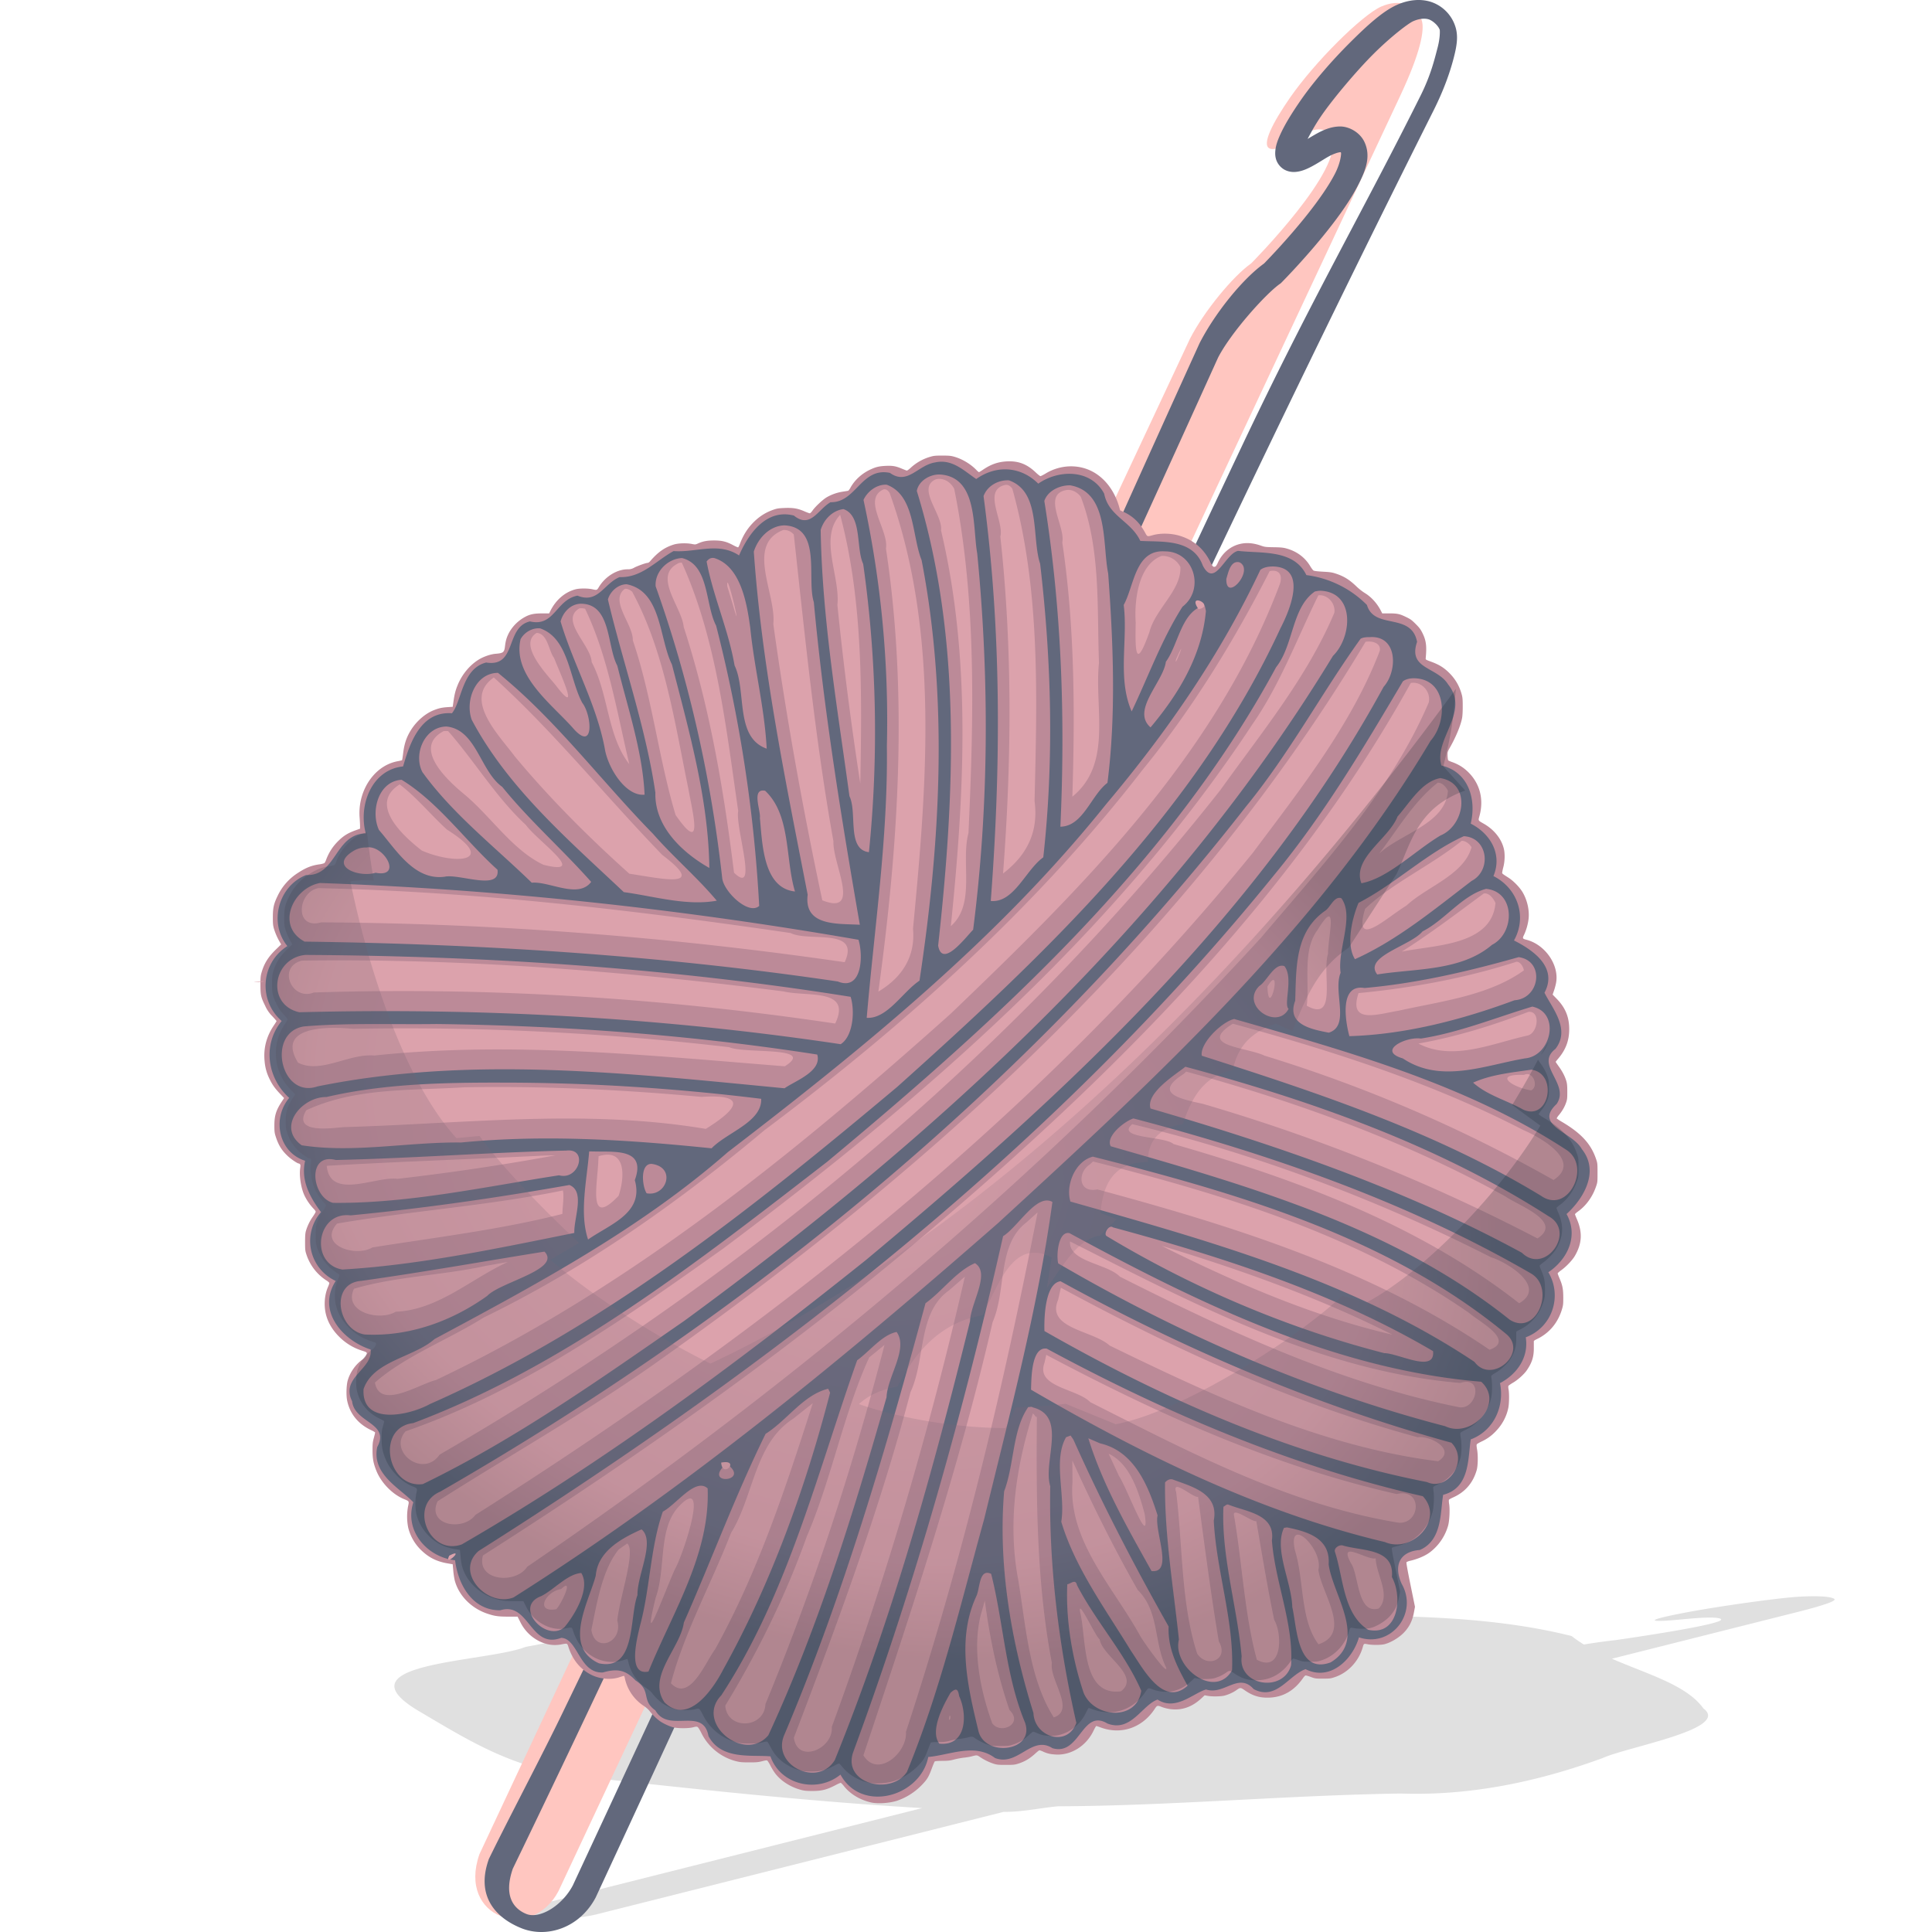 <svg xmlns="http://www.w3.org/2000/svg" xmlns:xlink="http://www.w3.org/1999/xlink" width="400" height="400" viewBox="0 0 105.833 105.833"><defs><radialGradient xlink:href="#a" id="b" gradientUnits="userSpaceOnUse" gradientTransform="matrix(-.06 .183 -.25 -.082 716.366 75.37)" cx="4391.521" cy="5243.132" fx="4391.521" fy="5243.132" r="215.842"/><linearGradient id="a"><stop offset="0" stop-color="#a48092"/><stop offset=".816" stop-color="#6b5a68"/><stop offset="1" stop-color="#19252d"/></linearGradient></defs><path d="M99.18 87.442c-.232.004-.483.014-.745.032-1.155.078-4.277.515-6.019.844-1.204.228-2.056.428-1.681.466.335.034 1.234-.065 1.846-.117.783-.068 1.501-.092 1.678.016.464.281-5.782 1.164-5.782 1.164-.466.048-1.085.136-1.717.236a7.135 7.135 0 01-.67-.463c-4.904-1.226-10.044-1.068-15.073-1.188-4.222-.726-8.515-.637-12.788-.71-9.82.715-19.738.593-29.437 2.494-2.179.852-10.287.835-5.912 3.478 2.83 1.67 5.094 3.106 8.634 3.591 6.319.694 12.65 1.392 19.004 1.76l-21.825 5.495c-1.933.592 1.867.817 3.919.342l22.366-5.63c.998.012 1.967-.207 2.96-.304 6.27-.027 12.52-.606 18.793-.7 3.813.13 7.498-.64 11.062-1.944 1.388-.626 7.026-1.594 5.52-2.715-.924-1.292-3.057-1.872-5.014-2.726l10.2-2.568c1.548-.39 2.07-.606 1.992-.695-.098-.114-.616-.168-1.31-.158z" opacity=".123"/><path d="M77.877 1.102c.184.531-.08 1.813-1.164 4.124l-46.122 98.371c-1.486 2.818-5.555 1.478-4.327-2.028l38.927-83.024c.777-1.508 2.362-3.426 3.348-4.117 0 0 5.195-5.236 4.396-6.905-.305-.637-.994-.493-1.697-.094-.55.311-1.331.897-1.706.697-.42-.223.193-1.414 1.126-2.764 1.35-1.95 3.95-4.543 5.012-5.006.965-.421 1.895-.154 2.207.746z" fill="#ffc6c0"/><path d="M78.4.107c-.591-.19-1.24-.118-1.848.147-.78.34-1.637 1.116-2.615 2.093-.978.976-1.983 2.13-2.695 3.16-.481.695-.885 1.348-1.136 1.92-.127.287-.222.547-.246.852-.012.153-.007.326.066.518a1 1 0 00.437.499c.31.165.614.137.842.084.228-.054.419-.142.602-.236.367-.19.708-.422.943-.554.297-.169.568-.248.664-.25.095 0-.007-.08.047.034.01.019 0 .5-.34 1.155-.338.654-.891 1.443-1.475 2.181-1.167 1.478-2.444 2.767-2.444 2.767l.096-.081c-1.198.84-2.726 2.733-3.57 4.372l-.007.011C59.823 31.753 55.1 42.47 49.99 53.517c-6.605 14.277-13.382 28.328-19.203 40.372-1.159 2.4-2.887 5.647-4.014 7.958l-.01.036c-.703 2.01.417 3.188 1.8 3.743 1.381.554 3.18 0 4.068-1.684l.007-.015C47.904 71.08 62.273 38.46 78.518 6.073c.585-1.166.907-2.11 1.102-2.85.195-.738.274-1.276.09-1.806A2.09 2.09 0 0078.4.108zm-.134.954c.194.063.51.313.603.578 0 0 .04.37-.122.984-.162.613-.363 1.478-.92 2.596-3.16 6.347-5.997 11.19-9.864 19.36-10.84 22.902-24.93 53.697-36.587 78.707-.598 1.128-1.823 1.846-2.54 1.56-.713-.288-1.259-.998-.744-2.483 4.644-9.592 8.38-17.704 12.89-27.213a3462.725 3462.725 0 0025.743-55.562c.71-1.377 2.61-3.492 3.384-4.035l.052-.037.044-.044s1.32-1.33 2.55-2.887c.616-.779 1.211-1.612 1.622-2.408.412-.796.75-1.597.36-2.412-.251-.524-.85-.848-1.351-.837-.501.01-.926.203-1.332.433-.15.086-.28.162-.425.251.203-.385.426-.797.775-1.302.637-.921 1.907-2.429 2.832-3.352.925-.924 1.9-1.675 2.182-1.798.356-.155.655-.16.849-.098z" style="line-height:normal;font-variant-ligatures:normal;font-variant-position:normal;font-variant-caps:normal;font-variant-numeric:normal;font-variant-alternates:normal;font-feature-settings:normal;text-indent:0;text-align:start;text-decoration-line:none;text-decoration-style:solid;text-decoration-color:#000;text-transform:none;text-orientation:mixed;white-space:normal;shape-padding:0;isolation:auto;mix-blend-mode:normal;solid-color:#000;solid-opacity:1" color="#000" font-weight="400" font-family="sans-serif" overflow="visible" fill="#62687c"/><path d="M47.725 98.738c-.592-.13-1.134-.45-1.479-.876a1.273 1.273 0 00-.184-.2c-.017-.007-.142.047-.277.118-.494.26-.772.33-1.304.328-.291 0-.429-.014-.588-.056-.592-.155-1.117-.492-1.443-.925a3.47 3.47 0 01-.244-.402 1.66 1.66 0 00-.167-.277c-.034-.028-.088-.023-.293.03-.217.055-.314.064-.713.063-.383 0-.502-.011-.702-.062a2.93 2.93 0 01-1.91-1.544c-.087-.175-.176-.316-.21-.334-.047-.025-.096-.021-.234.016-.243.068-.863.069-1.11 0-.223-.06-.52-.199-.726-.34a2.887 2.887 0 01-.57-.566 1.475 1.475 0 00-.327-.278 2.408 2.408 0 01-1.024-1.542c-.01-.049-.03-.089-.043-.089-.013 0-.12.033-.235.072-.455.154-1.057.109-1.52-.114-.612-.295-1.046-.814-1.283-1.539-.069-.211-.053-.206-.406-.14-.55.105-1.114-.052-1.608-.445a2.318 2.318 0 01-.634-.804l-.139-.274h-.514c-.551 0-.757-.032-1.152-.166-.882-.3-1.564-1.001-1.778-1.827a4.293 4.293 0 01-.078-.527l-.032-.35-.272-.046c-.59-.1-1.015-.308-1.432-.704a2.572 2.572 0 01-.73-1.242 3.07 3.07 0 01-.01-1.184c.062-.284.067-.274-.231-.397-.616-.253-1.224-.87-1.493-1.516-.17-.412-.223-.679-.223-1.146 0-.37.008-.453.072-.686.04-.146.071-.278.071-.294 0-.015-.088-.07-.196-.12-.728-.337-1.19-.902-1.339-1.64-.056-.276-.041-.818.028-1.075.119-.439.422-.88.788-1.146a.644.644 0 00.223-.246c.073-.155.065-.166-.196-.25a3.07 3.07 0 01-1.291-.784c-.557-.561-.816-1.206-.777-1.93.016-.301.078-.563.192-.821.038-.086.063-.172.055-.192a.718.718 0 00-.176-.14 2.678 2.678 0 01-1.073-1.4c-.07-.213-.075-.265-.076-.678 0-.342.01-.489.045-.62a2.75 2.75 0 01.386-.793c.082-.118.15-.237.15-.264 0-.028-.056-.104-.123-.17a2.864 2.864 0 01-.489-.71c-.193-.408-.299-1.083-.236-1.51.02-.138.017-.18-.013-.211-.022-.022-.052-.039-.07-.039-.072 0-.422-.239-.607-.414-.328-.312-.498-.588-.649-1.052-.066-.205-.075-.272-.076-.61 0-.532.088-.829.394-1.297l.138-.21-.212-.224c-.296-.314-.434-.508-.584-.821a2.616 2.616 0 01-.27-.961c-.073-.711.093-1.36.503-1.97.082-.122.15-.23.15-.241 0-.01-.105-.13-.233-.267a1.876 1.876 0 01-.393-.576c-.23-.465-.256-.585-.256-1.143 0-.398.008-.491.06-.673.144-.497.359-.844.773-1.25l.3-.292-.073-.128a3.526 3.526 0 01-.32-.728c-.052-.182-.061-.278-.06-.635 0-.513.05-.735.268-1.181a3.011 3.011 0 011.056-1.212c.454-.303.766-.433 1.203-.498a1.19 1.19 0 00.296-.07.607.607 0 00.092-.177c.148-.396.359-.726.65-1.018.305-.304.54-.45.977-.607l.234-.084v-.149c0-.082-.012-.295-.024-.474a3.194 3.194 0 01.422-1.84c.398-.67.986-1.106 1.663-1.233.122-.022.23-.049.24-.058.009-.01.036-.18.06-.377.065-.542.196-.917.46-1.323.308-.471.775-.866 1.236-1.044.278-.107.437-.141.761-.162l.259-.017.044-.312c.055-.384.11-.599.231-.89.236-.572.653-1.076 1.142-1.38.262-.164.656-.3.928-.322.428-.034.48-.077.52-.427.034-.292.09-.48.223-.735a2.2 2.2 0 01.985-.914c.235-.103.44-.136.834-.137h.373l.072-.143c.304-.602.797-1.025 1.37-1.175.226-.06.678-.06.945 0 .224.05.237.045.333-.116.35-.583.99-.981 1.577-.981a.653.653 0 00.375-.096c.21-.106.64-.257.729-.257.031 0 .09-.04.131-.088.433-.505.8-.763 1.311-.919.241-.073.69-.086.984-.027.18.035.19.034.341-.034.26-.117.499-.16.873-.159.426 0 .672.062 1.027.251.14.076.27.132.287.125.016-.006.06-.09.095-.185.171-.453.392-.813.692-1.13.342-.36.718-.602 1.17-.754.182-.061.28-.075.6-.087.464-.016.711.026 1.076.185.136.059.268.107.293.107.025 0 .09-.066.146-.147.144-.21.57-.609.777-.729a2.53 2.53 0 01.877-.309c.152-.023.29-.046.307-.051a.7.7 0 00.126-.18c.225-.4.597-.745 1.038-.96.325-.157.509-.204.882-.222.374-.017.549.011.865.143.129.054.256.104.282.112.03.01.104-.038.217-.141a2.662 2.662 0 011.096-.616c.184-.054.276-.062.649-.061.369 0 .467.01.65.062.439.125.89.395 1.208.721a.658.658 0 00.144.125c.013 0 .116-.063.23-.14.426-.288.803-.42 1.275-.45.648-.038 1.12.14 1.613.61.114.108.227.197.252.197.025 0 .154-.066.288-.147.801-.483 1.786-.52 2.574-.096.688.37 1.214 1.076 1.459 1.96l.043.156.2.092c.505.234.865.58 1.16 1.116.135.246.115.24.442.15.437-.12 1.024-.102 1.492.046.735.231 1.283.7 1.632 1.396.15.3.176.324.297.277.025-.01.082-.097.125-.195.216-.48.6-.84 1.067-.996.397-.133.822-.118 1.291.046.217.076.26.082.706.09.374.005.52.019.681.063.579.155 1.035.492 1.323.978.064.107.143.213.176.234.041.027.203.047.524.065.406.023.495.037.72.112.438.146.734.333 1.123.708.12.116.314.268.431.339.373.225.697.584.91 1.01l.058.115h.365c.46 0 .585.027.936.196.25.12.314.167.532.385.208.208.268.288.375.505.2.406.238.709.173 1.384-.006.06.016.074.265.165.47.17.728.33 1.034.635.322.322.54.695.668 1.145.052.183.061.28.062.676 0 .289-.013.532-.037.651-.08.407-.33 1.013-.654 1.588-.144.257-.145.259-.139.475.006.127.02.23.039.247.017.017.111.058.209.093.28.099.522.235.731.411.746.628 1.029 1.54.777 2.507-.082.315-.11.262.262.48.547.321.94.82 1.066 1.36.064.27.053.672-.027.986a2.931 2.931 0 00-.067.314c0 .052.02.069.339.271.277.176.615.523.78.799.26.44.386 1.01.325 1.488a2.975 2.975 0 01-.24.837c-.101.201-.092.225.112.276 1.02.256 1.795 1.352 1.644 2.325-.017.112-.068.31-.113.443l-.083.24.216.222c.483.495.693 1.002.693 1.673 0 .626-.192 1.135-.615 1.627-.07.082-.126.155-.126.163 0 .009.079.125.176.26.199.277.335.543.41.8.04.14.05.265.05.584 0 .37-.007.425-.072.607-.083.231-.2.432-.381.656a.952.952 0 00-.129.185c0 .014.137.106.306.205 1.032.612 1.563 1.188 1.843 1.999.088.255.088.262.089.773 0 .496 0 .525-.077.747-.19.566-.541 1.057-.987 1.376-.093.067-.17.136-.17.153 0 .018.048.142.106.276.312.726.278 1.332-.113 2.007-.134.231-.466.582-.737.778-.112.08-.204.162-.205.181 0 .019.05.15.11.292.157.368.197.58.197 1.045 0 .352-.008.42-.074.638-.225.745-.704 1.309-1.382 1.63-.085.04-.156.087-.158.104v.356c.007.487-.095.818-.38 1.237-.15.222-.499.536-.767.69-.13.076-.241.156-.25.18a.652.652 0 00.014.186c.04.21.034.751-.01.985-.092.478-.329.93-.677 1.29a2.437 2.437 0 01-.794.577c-.12.058-.235.124-.253.146-.027.032-.025.097.013.318.053.319.041.867-.024 1.097-.201.708-.64 1.215-1.305 1.507-.112.05-.211.107-.22.128a.935.935 0 00.016.233c.046.294.016.907-.056 1.172a2.795 2.795 0 01-.977 1.45c-.252.197-.65.373-1.08.477a.702.702 0 00-.223.08c-.02.025.043.385.217 1.24l.246 1.206-.053.287c-.084.456-.236.776-.513 1.083-.274.304-.748.592-1.12.682-.196.046-.671.047-.906 0-.215-.043-.209-.048-.277.187-.218.746-.795 1.363-1.497 1.604-.254.087-.283.09-.673.092-.392 0-.417 0-.655-.087a1.963 1.963 0 00-.292-.089c-.025 0-.084.058-.133.127-.482.697-1.086 1.054-1.84 1.088-.532.024-.92-.09-1.365-.4-.229-.16-.249-.16-.456-.01-.165.12-.428.241-.648.299-.207.053-.69.061-.933.014l-.16-.03-.178.166c-.503.47-1.06.668-1.677.595a2.25 2.25 0 01-.438-.1c-.32-.122-.3-.127-.476.134-.679.998-1.82 1.376-2.924.969a2.41 2.41 0 00-.245-.082c-.013 0-.085.125-.159.278-.4.826-1.237 1.342-2.08 1.284-.298-.02-.437-.053-.663-.154a1.154 1.154 0 00-.208-.078c-.02 0-.119.078-.222.172-.315.289-.585.448-.958.566-.18.056-.256.063-.664.063-.409 0-.485-.007-.664-.063a3.054 3.054 0 01-.744-.364c-.171-.116-.172-.116-.466-.04-.09.025-.282.057-.427.072-.146.016-.384.061-.53.1-.223.06-.324.072-.65.075-.24 0-.396.014-.415.033-.017.016-.088.19-.16.384-.171.469-.265.62-.573.931a3.422 3.422 0 01-1.33.836c-.408.132-1.045.176-1.412.096z" fill="#bc8a98"/><path d="M51.208 25.334c-.94.16-1.499 1.26-2.459.57-1.571-.327-1.852 1.64-3.25 1.606-.687.386-1.102 1.472-2.008.733-1.503-.394-2.493.99-3.006 2.184-1.135-.757-2.36-.145-3.586-.24-.97.529-1.749 1.473-2.96 1.426-.871.364-1.177 1.474-2.307 1.016-1.181.231-1.265 1.73-2.6 1.411-1.37.316-.702 2.528-2.4 2.252-1.333.34-1.337 2.14-1.876 2.78-1.729-.126-2.314 1.675-2.675 2.912-1.734.18-2.459 2.143-2.044 3.666-1.722.05-1.585 2.347-3.268 2.284-1.526.599-2.06 2.63-1.027 3.892-1.46.925-1.6 2.977-.313 4.104-1.065 1.3-.789 3.128.413 4.212-.948 1.13-.593 2.978.872 3.444-.249 1.076.268 2.002.87 2.813a2.407 2.407 0 00.807 3.77c-1.06 1.641.392 3.267 1.911 3.756.137 1.075-1.667 1.53-1.014 2.832.13 1.201 2.1 1.18 1.375 2.514-.309 1.496 1.252 2.248 1.98 3.023-.513 1.577.769 3.012 2.286 3.175.154 1.291.928 2.759 2.476 2.74 1.585-.493 1.636 2.155 3.338 1.51.933.042.98 1.967 2.29 1.896.847-.248 1.288-.086 1.786.442.886.558.284 1.072 1.082 1.636.717 1.28 2.615-.232 2.91 1.41.7 1.312 2.33 1.016 3.393 1.108.544 1.57 2.572 2.034 3.836 1 1.16 2.125 4.375 1.212 4.81-.965 1.185-.107 2.552-.777 3.658.057 1.257.479 2-1.27 3.144-.54 1.512.45 1.613-2.197 3.012-1.35 1.297.496 1.897-1.016 2.747-1.312.984.64 1.947-.344 2.653-.554.992.33 1.774-.96 2.611-.02 1.237.657 1.913-.759 2.842-1.092 1.34.678 2.571-.516 2.926-1.742 1.767.588 3.266-1.323 2.337-2.937-.442-.982-.13-1.761.998-1.85 1.237-.534 1.113-2.073 1.277-3.022 1.463-.372 1.353-1.966 1.51-3.035 1.257-.468 1.866-1.8 1.603-3.083.94-.493 1.586-1.42 1.412-2.51 1.444-.538 2.02-2.246 1.237-3.563 1.063-.714 1.664-1.997.997-3.19.944-.855 1.816-2.335.837-3.557-.516-.947-2.653-1.288-1.38-2.469.749-1.103-1.216-2.128-.067-3.017.849-1.083-.195-2.252-.598-3.08.743-1.396-.634-2.34-1.671-2.862.736-1.315.192-2.864-1.126-3.527.505-1.204-.177-2.335-1.245-2.873.321-1.302-.1-2.835-1.603-3.183-.443-1.447 1.58-2.927.372-4.434-.61-.993-2.225-.827-1.706-2.34-.318-1.638-2.344-.644-2.746-2.02a5.696 5.696 0 00-3.319-1.638c-.69-1.422-2.448-1.175-3.74-1.326-.721.144-1.272 2.072-1.934.806-.545-1.506-2.313-1.279-3.424-1.354-.51-1.09-1.739-1.348-1.977-2.584-.719-1.353-2.483-1.338-3.613-.55-.95-.955-2.304-1.036-3.396-.254-.687-.463-1.33-1.124-2.27-.906zm.304.66c2.063.149 1.76 2.886 2.02 4.327.666 6.84.647 13.81-.224 20.608-.431.44-1.694 2.13-1.917.87.912-8.29 1.309-16.89-1.169-24.905.104-.57.744-.93 1.29-.9zm3.756.318c1.768.625 1.235 3.136 1.709 4.57.625 5.318.765 10.788.173 16.082-.961.682-1.604 2.514-2.877 2.39.562-7.385.588-14.862-.395-22.177.201-.562.81-.895 1.39-.865zm-6.697.24c1.556.576 1.378 2.802 1.913 4.13 1.47 7.584 1.035 15.455-.115 23.038-.936.628-1.77 2.104-2.891 2.036.417-4.911 1.171-9.903 1.104-14.896a56.88 56.88 0 00-1.28-13.474c.213-.472.736-.866 1.27-.834zm10.054.034c2.134.371 1.755 3.238 2.08 4.824.277 3.802.441 7.71-.04 11.474-.895.674-1.329 2.38-2.578 2.402.273-5.975.069-11.954-.88-17.846.19-.563.854-.866 1.418-.854zm-12.421 1.302c1.035.36.674 2.125 1.08 3.003a65.437 65.437 0 01.315 15.791c-1.228-.15-.627-2.164-1.067-3.07-.66-4.835-1.497-9.707-1.576-14.581.167-.567.646-1.07 1.248-1.143zm-3.257.89c2.109.084 1.222 2.907 1.634 4.209.549 5.918 1.503 11.802 2.52 17.67-1.216-.07-3.075.096-2.857-1.645-1.209-6.219-2.509-12.479-2.951-18.795.229-.727.855-1.404 1.654-1.438zm20.863 1.426c1.597-.008 2.21 2.073.965 3.032-1.141 1.796-1.864 3.81-2.783 5.734-.793-1.806-.198-3.92-.436-5.832.575-1.032.622-3.046 2.254-2.934zm-24.681.366c1.462.453 1.79 2.515 1.97 3.824.22 2.215.786 4.395.9 6.617-1.762-.62-1.087-3.164-1.76-4.557-.33-1.937-1.178-3.798-1.531-5.696.11-.144.234-.221.42-.188zm-1.769 0c1.504.373 1.262 2.55 1.868 3.701a78.8 78.8 0 012.36 15.354c-.57.526-1.932-.763-2.025-1.513-.608-5.456-1.806-10.827-3.647-15.994-.06-.8.665-1.518 1.444-1.548zm30.543.234c.835.427-.757 2.24-.726.908.108-.346.228-1.033.726-.908zm1.834.227c1.918.049.905 2.426.406 3.384C65.502 44.462 57.27 52.267 49.147 59.54c-7.892 6.62-16.105 13.189-25.593 17.371-1.108.617-3.756 1.21-3.639-.815.528-1.559 2.752-1.735 3.89-2.745 5.605-3.008 11.247-6.02 16.063-10.237 7.46-5.727 14.832-11.7 20.738-19.077 3.318-3.941 6.253-8.182 8.435-12.82.196-.152.456-.184.696-.186zm-35.41.974c1.928.38 1.773 2.978 2.482 4.397.936 3.638 2.002 7.386 2.048 11.144-1.482-.84-3.009-2.267-2.956-4.128-.532-3.606-1.775-7.09-2.6-10.58.126-.441.554-.83 1.026-.833zm38.054.357c1.871.119 1.676 2.555.637 3.567-8.897 14.63-21.817 26.375-35.525 36.42-4.621 3.198-9.275 6.501-14.329 8.948-1.95.258-2.603-3.103-.525-3.342 8.368-3.141 15.616-8.857 22.666-14.308 9.373-7.798 18.747-16.281 24.6-27.1.969-1.214.842-3.264 2.124-4.146.117-.024.232-.047.352-.039zm-40.537.71c1.65.027 1.394 2.322 1.973 3.397.574 2.322 1.386 4.711 1.493 7.063-1.045.102-2.02-1.485-2.182-2.535-.456-2.428-1.735-4.642-2.419-6.953.134-.516.57-.978 1.135-.972zm34.215.395c-.217 2.436-1.476 4.524-3.033 6.378-1.072-.932.692-2.477.84-3.594.696-.953.851-2.802 2.126-3.085zm-36.477.953c1.586.541 1.609 2.785 2.316 4.082.526.675.679 2.772-.531 1.359-1.17-1.313-3.304-2.874-2.85-4.847.205-.373.635-.63 1.065-.594zm45.46.481c1.533-.1 1.526 1.864.751 2.723-6.827 12.517-17.526 22.365-28.357 31.398-7.045 5.633-14.335 11.066-22.141 15.58-1.787.635-2.932-2.151-1.175-2.893 16.811-9.675 32.18-22.2 44.136-37.53 2.36-2.875 4.143-6.222 6.276-9.189.154-.086.339-.088.51-.089zM27.28 36.859c3.148 2.542 5.65 5.92 8.496 8.822 1.11 1.27 2.405 2.366 3.488 3.658-1.662.301-3.44-.246-5.092-.469-3.032-2.861-6.353-5.707-8.329-9.437-.384-1.041.198-2.572 1.437-2.574zm50.224.297c1.787.067 1.803 2.36.862 3.423C72.27 50.816 63.38 59.008 54.677 66.996c-8.411 7.367-17.094 14.535-26.548 20.511-1.417.555-3.255-1.374-1.91-2.547 16.165-10.215 31.556-22.158 43.627-37.09 2.69-3.268 4.865-6.938 7.005-10.55.188-.134.427-.172.653-.164zM24.479 39.8c1.618.18 1.83 2.446 3.033 3.304 1.498 1.85 3.297 3.426 4.872 5.205-.707.946-2.299-.046-3.255.045-2.023-1.969-4.346-3.774-5.991-6.06-.514-.995.136-2.507 1.341-2.495zm54.42 2.824c1.707.274 1.356 2.589.007 3.144-1.404.841-2.871 2.342-4.33 2.616-.52-1.368 1.514-2.444 1.979-3.656.658-.735 1.326-1.926 2.347-2.104zm-56.898.093c2.005 1.227 3.49 3.338 5.251 4.927.164 1.178-2.108.2-2.904.384-1.66.211-2.653-1.484-3.589-2.562-.469-1.012-.041-2.674 1.242-2.75zm19.912.6c1.424 1.338 1.093 3.733 1.636 5.518-1.76-.182-1.788-2.673-1.924-4.028.065-.369-.49-1.645.288-1.49zm38.271 2.49c1.32.064 1.551 1.862.429 2.45-2.024 1.544-4.078 3.252-6.39 4.286-.505-.798-.15-2.264.196-3.084 2.012-1.036 3.744-2.738 5.765-3.651zm-60.108.618c.941-.172 2.013 1.673.5 1.384-.924.28-2.556-.34-1.26-1.167a1.3 1.3 0 01.76-.217zm-2.553 1.945c9.888.348 19.76 1.417 29.504 3.11.268.862.204 2.828-1.132 2.285-9.667-1.431-19.461-2.054-29.209-2.184-1.595-.857-.646-2.933.837-3.21zm63.885.321c1.603.152 1.597 2.416.322 3.067-1.7 1.452-4.2 1.286-6.285 1.622-.781-.983 1.835-1.568 2.481-2.36 1.215-.61 2.179-1.985 3.482-2.329zm-7.926.516c.72 1.008-.228 2.798-.045 4.082-.43 1.06.544 2.907-.646 3.28-.966-.185-2.329-.453-1.84-1.751.061-1.813-.029-3.766 1.648-4.933.27-.17.496-.83.883-.678zM16.72 52.31c9.994.059 20.008.716 29.876 2.295.242.745.145 2.163-.545 2.595-9.805-1.469-19.732-2.005-29.656-1.75-1.823-.406-1.471-2.956.325-3.14zm66.472.121c1.44.201 1.178 2.27-.23 2.362-2.885 1.073-5.99 1.876-9.045 1.967-.217-.798-.566-2.878.831-2.638 2.857-.251 5.667-.906 8.444-1.691zm-12.835.492c.512.63-.06 2.111.23 2.34-.622 1.2-2.668-.183-1.609-1.246.432-.273.831-1.282 1.38-1.094zm13.578 2.217c1.56.324 1.053 2.713-.403 2.838-2.224.382-4.598 1.396-6.688 0-1.434-.414.174-1.207.992-1.087 2.075-.322 4.09-1.144 6.1-1.75zm-16.33.679c6.244 1.788 12.7 3.58 18.184 7.16 1.418.879.122 3.572-1.366 2.53-5.761-3.503-12.223-5.644-18.59-7.677-.116-.673 1.088-1.853 1.772-2.013zm-43.69.276c6.976.087 13.96.597 20.852 1.672.273.921-1.21 1.438-1.79 1.848-8.473-.812-17.169-1.816-25.587-.102-2.026.697-2.804-2.963-.741-3.286 2.412-.203 4.847-.098 7.267-.132zm41.019 2.34c6.92 1.862 13.838 4.295 19.897 8.19 1.532.848-.192 3.24-1.466 1.998-6.415-3.486-13.36-5.869-20.341-7.9-.264-.85 1.353-1.845 1.91-2.288zm18.954.16c1.473.21.985 2.829-.443 2.191-.91-.517-1.953-.772-2.75-1.48.997-.449 2.13-.554 3.193-.711zm-56.494.71c4.777-.007 9.574.304 14.303.886.052 1.274-1.88 1.84-2.717 2.712-4.54-.467-9.128-.766-13.723-.318-2.89-.034-5.892.594-8.731.152-1.399-1.004.028-2.666 1.355-2.643 3.108-.723 6.336-.793 9.513-.79zm34.695 1.962c7.532 1.974 15.011 4.574 21.768 8.487 1.374.784.324 3.469-1.154 2.54-6.323-5.057-14.234-7.312-21.859-9.504-.29-.534.737-1.362 1.245-1.523zm-31.063 1.76c1.21-.137.683 1.654-.402 1.354-4.094.632-8.24 1.551-12.38 1.51-1.17-.291-1.462-2.77.154-2.347 4.213-.095 8.416-.42 12.628-.517zm1.526.05c1.136.031 2.864-.18 2.222 1.57.519 1.812-1.37 2.415-2.56 3.252-.487-1.46-.064-3.26.061-4.827zm27.312.283c7.93 2.003 16.184 4.398 22.607 9.685 1.312 1.027-.758 2.835-1.701 1.557-6.672-4.453-14.52-6.622-22.135-8.783-.273-.924.276-2.215 1.229-2.459zm-24.165.397c1.363.182.817 1.812-.278 1.61-.25-.392-.368-1.635.278-1.61zm-4.509 1.156c.88.344.239 1.81.27 2.626-4.19.84-8.46 1.757-12.708 2.005-1.803-.308-1.42-3.199.453-2.967 4.02-.386 8.007-.961 11.985-1.664zm26.46.928c-.794 5.814-2.345 11.636-3.74 17.378-1.287 4.642-2.4 9.406-4.232 13.851-.89 1.308-3.55.631-2.938-1.098 3.395-9.21 6.058-18.704 8.208-28.256.823-.51 1.837-2.357 2.703-1.875zm3.307 1.39C67 68.866 73.088 70.83 78.501 74.014c.134 1.238-1.906.109-2.672.11-5.336-1.37-10.536-3.601-15.219-6.419-.165-.133.142-.635.347-.476zm-2.373.319c7.031 3.814 14.483 7.466 22.556 8.14 1.304 1.184-.537 3.131-1.974 2.436-7.437-1.936-14.593-5.06-21.2-8.92-.11-.465.007-1.788.618-1.656zm-28.759 1.012c.948.975-2.426 1.667-3.138 2.427-1.955 1.398-4.303 2.24-6.71 2.113-1.49-.233-1.925-2.81-.193-2.937 3.355-.467 6.709-1.07 10.041-1.603zm23.58.632c.88.54-.236 2.186-.267 3.176-2.01 8.137-4.258 16.281-7.409 24.044-.937 1.534-3.498.269-2.761-1.392 3.242-7.649 5.565-15.643 7.73-23.632.923-.664 1.68-1.749 2.708-2.196zm4.691.992c6.782 3.727 13.957 6.794 21.41 8.844.985 1-.225 2.679-1.334 2.156-7.406-1.448-14.449-4.554-20.959-8.273-.024-.751.039-2.625.883-2.727zm-8.981 2.778c.665.918-.514 2.457-.55 3.571-1.797 6.283-3.727 12.591-6.476 18.52-1.294 1.541-4.046-.668-2.578-2.185 3.65-5.568 5.256-12.19 7.443-18.354.694-.502 1.366-1.395 2.16-1.552zm8.225.913c6.505 3.515 13.406 6.454 20.599 8.083 1.21 1.292-.593 3.153-2.075 2.512-6.874-1.629-13.323-4.813-19.385-8.346.018-.606.012-2.377.861-2.249zm-11.868 2.41c-1.331 5.158-3.215 10.41-5.838 15.136-.54 1.058-1.911 3.113-3.23 1.833-.976-1.412.866-2.966 1.056-4.373 1.516-3.428 2.833-6.995 4.478-10.339 1.173-.735 2.068-2.137 3.428-2.47zm11.099.808c1.921.485.541 2.963.96 4.315-.079 4.36.47 8.753 1.43 12.966-.493 1.358-2.303.777-2.35-.54-1.218-3.892-1.947-8.09-1.605-12.146.56-1.46.442-3.357 1.32-4.611.081.008.171-.039.245.016zm2.226 1.76c1.564 3.496 3.339 6.92 5.219 10.242-.055 1.235.495 2.252 1.038 3.245-1.341 1.212-2.468-.994-3.097-1.903-1.384-2.272-3.065-4.55-3.822-7.079.237-1.458-.46-3.374.263-4.63l.248-.093zm1.46.21c1.873.426 2.642 2.316 3.154 3.947-.194.86.9 3.18-.33 3.05-1.295-2.326-2.673-4.715-3.464-7.275l.64.277zm-20.347 1.2c1.107.899-1.293 1.093-.252.035l.118-.067zm24.369.794c1.082.396 2.492.771 2.21 2.24.138 2.73 1.114 5.488 1.001 8.202-.944 1.619-3.286-.2-2.91-1.69-.302-2.853-.795-5.743-.76-8.603.112-.133.288-.227.459-.149zm-25.515.474c.14 3.606-1.927 6.803-3.24 10.032-1.191.252-.613-1.875-.451-2.564.54-2.025.553-4.25 1.237-6.198.734-.377 1.782-1.888 2.454-1.27zm28.55.899c.971.385 2.559.518 2.359 1.95.175 2.291 1.204 4.57 1.049 6.85-.431 1.51-2.906 1.114-2.706-.492-.242-2.719-1.124-5.509-.997-8.203.097-.039.173-.167.295-.105zm3.245 1.25c1.11.229 2.324.605 2.223 2.009.216 1.658 2.156 4.145.108 5.373-1.838.675-1.841-1.905-2.1-3.028-.037-1.386-1.02-3.158-.453-4.344.074 0 .15-.037.222-.01zm-35.415.095c.772.662-.252 2.504-.223 3.602-.456 1.176-.055 4.181-2.112 3.735-1.994-.9-.559-3.359-.176-4.794.113-1.349 1.403-2.044 2.511-2.543zm38.394.877c1.047.327 2.864.13 2.708 1.733.604 1.102.357 3.257-1.3 2.891-1.376-.863-1.358-2.896-1.827-4.292-.03-.203.24-.365.42-.332zM31.84 86.166c.509.8-.304 2.23-.919 2.97-1.007.87-2.824-1.132-1.276-1.7.72-.366 1.431-1.21 2.195-1.27zm22.454.048c.667 2.608.782 5.556 1.854 8.142.565 1.594-2.2 1.925-2.552.46-.577-2.4-1.21-5.02-.11-7.386.202-.42.139-1.534.808-1.216zm4.703.62c1.031 1.99 2.644 3.76 3.52 5.783-.234 1.668-2.57 1.505-3.153.124-.628-1.864-.991-4.013-.898-5.955.188-.025.452-.32.531.048zm-6.453 6.085c.462.996.409 2.752-1.087 2.595-.531-.677.196-2.08.615-2.787.339-.307.407-.17.472.192z" fill="#62687c"/><path d="M51.261 26.257c-1.078.48.403 1.942.287 2.797 1.68 7.094 1.272 14.49.537 21.68 1.385-1.216.533-3.473.967-5.103.287-6.265.456-12.722-.781-18.852-.186-.369-.589-.63-1.01-.522zm3.803.307c-1.269.285-.048 1.992-.266 2.837.67 6.123.616 12.312.148 18.448 1.325-1.013 1.95-2.3 1.726-3.963.136-5.7.327-11.594-1.217-17.113-.084-.131-.228-.239-.391-.21zm-6.65.238c-1.227.535.289 2.242.117 3.247 1.219 8.038.685 16.25-.415 24.271 1.277-.762 2.04-1.897 1.898-3.45.758-7.922 1.454-16.26-1.28-23.864-.064-.112-.18-.224-.32-.204zm10.028.037c-1.401.23-.061 2.007-.252 2.877.688 4.593.696 9.367.552 13.926 2.217-1.81 1.197-4.83 1.459-7.336-.112-3.024.1-6.23-.996-9.09-.173-.238-.462-.408-.763-.377zm-12.419 1.363c-1.18 1.262.012 3.376-.151 4.94.33 3.264.752 6.533 1.254 9.778.088-4.914.162-9.987-1.103-14.718zm-3.11.828c-2.092.803-.377 3.514-.552 5.154.705 5.082 1.617 10.117 2.683 15.134 2.177.864.558-1.99.61-3.233-.994-5.558-1.56-11.22-2.17-16.803a.705.705 0 00-.572-.252zm20.713 1.424c-1.268.481-1.498 2.428-1.413 3.655-.037 1.673.01 2.583.752.514.32-1.266 1.746-2.28 1.697-3.561a1.088 1.088 0 00-1.036-.608zm-26.415.377c-1.523.677.15 2.419.242 3.518 1.422 4.365 2.193 8.91 2.756 13.456 1.364 1.335.052-2.501.23-3.378-.667-4.572-1.189-9.422-3.09-13.606h-.05zm32.34.455c-1.907 3.744-4.228 7.543-6.952 10.871-5.867 7.594-13.066 14.013-20.72 19.753-4.741 3.972-9.802 7.55-15.38 10.261-1.941 1.222-4.284 2.094-5.96 3.562.255 1.528 2.456.067 3.341-.135 10.48-4.959 19.607-12.383 28.19-20.06 7.112-6.814 14.478-14.097 18.024-23.503.18-.467.026-.87-.544-.75zm-29.403 1.848c.61 2.168-.394-2.182-.307-1.014l.307 1.014zm-5.924-.876c-.856.655.469 1.94.44 2.819 1.06 3.11 1.418 6.487 2.344 9.568 1.552 2.224.946-.062.702-1.425-.75-3.641-1.31-7.544-3.082-10.81-.112-.09-.255-.179-.404-.152zm37.995.354c-1.127 2.27-2.095 4.887-3.606 7.053-7.54 11.45-18.092 20.556-28.98 28.717-5.45 3.877-11.058 7.818-17.416 10.023-.98 1.104.959 2.596 1.864 1.279 16.267-9.43 31.1-21.608 42.775-36.414 2.232-3.119 4.752-6.171 6.239-9.706.076-.496-.362-1.013-.876-.952zm-6.564.76c.97-.2-.675-.976 0 0zm-33.921-.044c-1.096.656.64 2.008.677 2.94.936 1.77.85 4.042 2.06 5.59-.672-2.847-1.17-5.921-2.42-8.51a.698.698 0 00-.317-.02zM29.4 34.669c-1.044.634.546 2.254 1.039 2.865 1.418 1.854.226-.68-.087-1.491-.302-.395-.34-1.328-.952-1.374zm45.402.49c-9.469 15.832-23.42 28.523-38.354 39.128-4 2.888-8.34 5.315-12.476 7.95-.617 1.313 1.385 1.677 2.074.746 15.781-9.991 30.75-21.717 42.584-36.268 2.597-3.472 5.41-7.027 6.954-11.065.081-.439-.457-.558-.782-.491zm-10.37.94c-.187.718.69-1.541 0 0zm-37.38 1.012c-1.725 1.198.324 3.207 1.147 4.323 1.915 2.303 4.046 4.428 6.273 6.426 1.892.289 4.29.847 1.809-1.026-3.097-3.202-5.953-6.756-9.23-9.723zm50.229.302c-6.547 11.82-16.374 21.554-26.636 30.245-7.604 6.44-15.835 12.221-24.19 17.547-.38 1.41 1.81 1.59 2.425.62 14.601-9.95 28.236-21.42 40.196-34.455 3.393-4.006 7.11-8.02 9.19-12.89.131-.583-.386-1.17-.985-1.067zM24.303 40.05c-1.733.91.206 2.694 1.097 3.434 1.479 1.217 2.664 3.08 4.365 3.886 2.528.642-.298-1.27-.962-2.185-1.636-1.512-2.832-3.529-4.256-5.135a1.553 1.553 0 00-.244 0zm54.45 2.827c-1.34 1.065-2.187 2.561-3.217 3.897 1.178-1.116 3.657-1.633 3.781-3.459-.105-.2-.311-.458-.563-.438zm-56.86.092c-1.737 1.09.194 2.831 1.216 3.626 1.858.802 4.187.616 1.376-1.15-.878-.798-1.656-1.764-2.592-2.476zm58.182 3.088c-1.656 1.341-3.841 2.337-5.297 3.73-.688 2.284 1.179.473 2.262-.177 1.118-1.047 3.142-1.672 3.571-3.199-.113-.183-.313-.348-.536-.354zm-59.915.626c.148-.006-.447-.021 0 0zm-2.719 1.968c-1.134.198-1.344 2.298.158 1.875 9.594.049 19.18.805 28.672 2.182.881-1.915-1.975-1.092-2.966-1.599-8.56-1.25-17.213-2.268-25.864-2.458zm63.843.291c-1.479 1.088-2.941 2.208-4.498 3.188 1.756-.368 4.937-.317 5.135-2.666-.109-.236-.337-.564-.637-.522zm-9.11 2c-.845 1.117-.428 2.883-.592 4.149 1.7.953.825-1.796 1.166-2.84 0-.959.592-3.212-.574-1.31zm-55.63 1.678c-1.372.336-.572 2.236.647 1.748 9.547-.31 19.115.293 28.56 1.7.937-1.951-1.553-1.451-2.82-1.758-8.745-1.119-17.578-1.813-26.388-1.69zm66.523.065c-2.804.903-5.717 1.434-8.647 1.716-.577 1.734 1.068 1.146 2.167.97 2.308-.516 4.968-.823 6.89-2.215-.027-.185-.193-.486-.41-.471zM69.43 54.04c.06 1.938.862-1.417 0 0zm-55.532-.245c.613.016.852-.11 0 0zm69.828 1.633c-1.956.747-3.964 1.37-6.028 1.736 1.893.992 4.07-.019 5.996-.441.55-.14.716-1.358.032-1.295zm-16.191.649c-1.982 1.239.732 1.27 1.74 1.753a79.093 79.093 0 0115.824 6.809c1.592-1.023-.684-2.326-1.658-2.738-5.005-2.59-10.47-4.337-15.906-5.824zm-48.19.281c-1.226-.117-4.282-.212-3.018 1.855 1.242.629 2.789-.518 4.18-.392 7.478-.793 15.08 0 22.483.59 1.767-1.112-2.216-.67-3.05-1.048a153.18 153.18 0 00-20.595-1.005zm45.488 2.477c-1.628 1.042-.29 1.343 1.05 1.63A100.792 100.792 0 0184.22 67.84c1.447-.928-1.081-1.816-1.741-2.293-5.498-3.043-11.454-5.19-17.501-6.847zm18.651.046c-1.812-.054-.527.724.396.848.439-.231.081-1.094-.396-.848zm-58.04.68c-2.894.183-5.995.006-8.67 1.26-.764 1.294 1.349.98 2.06.922 6.608-.188 13.254-1.01 19.828.097 1.751-1.088 2.32-1.917-.233-1.754-4.318-.396-8.643-.602-12.984-.525zm36.578 2.02c-.936.796 1.787.646 2.266 1.09 6.686 1.92 13.416 4.393 18.93 8.721 1.548-.891-.645-2.249-1.55-2.524-6.185-3.15-12.915-5.677-19.646-7.287zM29.84 63.3c-3.96.197-8.07.333-11.943.562.182 1.908 2.7.553 3.874.714 2.911-.335 5.784-.76 8.663-1.29l-.34.008zm2.938.231c-.04 1.336-.607 3.771 1.109 1.973.32-.935.467-2.632-1.071-2.174h-.023zm26.923.255c-.673.423-.658 1.583.412 1.369 7.465 2.013 15.052 4.387 21.484 8.785 1.443-.52-.637-1.576-1.12-2.02-6.143-4.261-13.423-6.487-20.602-8.295zm-28.867 1.426c-4.081.837-8.325 1.119-12.373 1.814-1.06 1.212 1.044 1.854 1.937 1.307 3.462-.548 7.103-.99 10.409-1.836.006-.404.103-.949.027-1.285zm25.37 1.769c-1.585 1.231-1.065 3.709-1.828 5.438-1.85 8.05-4.49 15.948-7.08 23.737.787 1.276 2.421-.15 2.332-1.29 3.06-9.31 5.338-18.842 7.212-28.455l-.636.57zm2.41 1.022c-.08 1.126 2.03 1.204 2.734 1.932 5.93 2.988 12.094 5.853 18.61 7.157.964.108 1.306-1.756.038-1.335-7.67-.638-14.671-4.364-21.382-7.754zm5.483.475c3.912 1.93 7.93 3.648 12.183 4.636-4.048-2.04-8.329-3.563-12.643-4.87l.303.154zm-37.492.866c-2.368.523-4.943.576-7.216 1.254-.603 1.29 1.417 1.79 2.282 1.259 2.336-.1 4.112-1.796 6.152-2.73l-1.218.217zm25.38 1.342c-1.73 1.227-1.274 3.787-2.109 5.573-1.69 6.45-4.022 12.724-6.388 18.93.191 1.45 2.17.625 2.077-.59 2.95-8.04 5.375-16.307 7.29-24.665l-.87.752zm5.98.514c-.686 1.584 1.916 1.678 2.815 2.505 5.71 2.78 11.657 5.551 17.999 6.342 1.011-.614-.392-1.415-1.118-1.316-6.842-1.856-13.33-4.821-19.548-8.192l-.075.331zm-10.352 3.16c-1.405 3.07-2.053 6.633-3.418 9.807-1.152 3.233-2.703 6.366-4.465 9.265.092 1.347 2.141 1.277 2.2-.083 2.641-6.389 4.793-12.979 6.522-19.676l-.84.687zm9.603.294c-.5 1.343 1.778 1.403 2.508 2.155 5.404 2.724 10.912 5.639 16.922 6.608 1.185.037 1.278-1.916-.134-1.575-6.754-1.519-13.109-4.394-19.199-7.626l-.074.332zm-13.779 3.072c-2.113 1.356-2.147 4.245-3.397 6.254-1.055 2.735-2.559 5.44-3.288 8.227 1.03 1.086 1.916-1.206 2.418-1.855 2.356-4.243 3.884-8.881 5.354-13.488l-1.087.862zm13.127-.253c-.928 2.977-1.367 6.006-.784 9.088.416 2.478.577 5.363 1.945 7.518 1.209-.404-.256-2.07-.103-2.98-.854-4.457-.858-9.045-.823-13.546.088.327-.256-.274-.235-.08zM61.3 80.86c.407.581 1.72 4.164 1.405 2.073-.317-1.168-.792-2.758-1.976-3.3l.571 1.227zm-2.551.338c-.25 3.214 2.257 5.758 3.72 8.436.266.445 1.545 2.22 1.411 1.707-.683-1.371-.364-3.067-1.558-4.246-1.312-2.303-2.49-4.68-3.58-7.094 0 .399.007.798.007 1.197zm-19.244-1.078c.069.923 1.087-.205 0 0zm24.923 1.61c.364 2.928.256 6.091 1.15 8.85.523.816 1.778.355 1.187-.67-.44-2.63-.785-5.29-1.136-7.92-.219.107-1.465-1.047-1.201-.26zm-27.166.714c-1.253 1.213-.755 3.45-1.344 5.072-.81 3.309.424-.149 1.05-1.55.374-.594 1.949-5.184.294-3.522zm30.34.598c.442 2.564.566 5.38 1.247 7.878 1.398.75 1.412-1.406.95-2.188-.37-1.795-.668-3.603-.979-5.408-.22.076-1.366-.847-1.217-.282zm3.34 1.906c.502 1.63.273 3.795 1.285 5.124 1.86-.613.146-2.812-.007-4.08.29-1.11-1.73-3.073-1.28-1.044zm-37.05-.07c-.913 1.13-1.196 2.955-1.497 4.404.197 1.31 1.757.696 1.419-.51.127-1.266 1.037-3.83.544-4.222l-.277.195zm40.117.761c.437.642.33 2.812 1.516 2.474.7-.723-.155-1.877-.162-2.748-.494.12-2.094-1.065-1.354.274zm-49.4-.42c-.333.69.933-.49 0 0zm6.128 1.828c-.876.14-1.437 1.309-.268 1.105.253-.228 1.015-1.81.268-1.105zm22.982 1.44c-.464 1.9-.022 4.096.631 5.904.437.646 1.746.058.948-.72-.668-1.94-1.081-3.96-1.351-5.994l-.228.81zm5.45-.178c.353 1.414.043 4.635 2.24 4.338 1.093-.857-1.034-1.921-1.169-2.847-.198-.084-1.223-2.342-1.072-1.491zm-7.184 5.905c.168-.041.018-.507 0 0z" fill="#dca2ac"/><path d="M-805.803 409.58c-21.542 29.469-44.016 48.413-63.702 57.66-5.009-2.477-10.138-5.83-13.687-8.875l2.455-1.44c-2.566-2.39-6.408-6.244-8.5-9.138l-1.976.183c-4.543-4.99-7.6-14.813-9.065-21.946a9.555 9.555 0 012.011-.06 57.803 57.803 0 01-.58-4.08l-.045-.05-.113.04c-.666.24-1.025.462-1.49.926a4.231 4.231 0 00-.991 1.551c-.046.123-.11.246-.14.271-.032.025-.234.073-.451.106-.666.1-1.142.297-1.834.76a4.588 4.588 0 00-1.61 1.847c-.331.68-.41 1.018-.41 1.8 0 .545.013.69.093.968.094.328.278.746.488 1.11l.112.194-.458.447c-.631.617-.96 1.147-1.178 1.903-.08.278-.093.42-.093 1.027 0 .85.041 1.034.39 1.742.21.424.303.56.601.879.195.207.354.39.354.406 0 .016-.103.182-.228.368-.624.929-.878 1.918-.767 3.002.058.565.167.954.412 1.465.229.478.439.773.89 1.252l.323.342-.21.32c-.467.713-.602 1.165-.602 1.975 0 .516.016.619.117.932.23.707.489 1.127.99 1.603.281.267.815.631.925.631.026 0 .072.026.105.06.047.046.051.11.021.32-.096.652.066 1.681.36 2.302.18.378.499.84.745 1.082.103.101.188.218.188.26 0 .041-.103.223-.229.402a4.193 4.193 0 00-.588 1.21c-.055.2-.069.422-.069.944 0 .63.011.71.116 1.034a4.083 4.083 0 001.636 2.133c.136.087.257.183.269.214.012.03-.026.162-.084.293a3.452 3.452 0 00-.293 1.25c-.061 1.105.335 2.088 1.184 2.944.557.562 1.176.938 1.967 1.194.398.128.411.145.3.381-.066.137-.166.247-.341.375a3.357 3.357 0 00-1.2 1.748c-.106.39-.128 1.218-.043 1.637.228 1.125.93 1.987 2.04 2.502.165.076.3.158.3.182 0 .024-.05.225-.11.447-.096.356-.11.482-.109 1.046 0 .713.08 1.12.341 1.747.41.983 1.336 1.925 2.275 2.311.454.187.446.172.351.605-.112.515-.104 1.311.017 1.805a3.92 3.92 0 001.112 1.893c.636.604 1.283.922 2.183 1.073l.416.069.049.535c.026.294.08.656.117.803.327 1.259 1.367 2.327 2.71 2.785.602.205.916.253 1.757.253h.784l.211.419c.263.52.57.91.967 1.225.753.599 1.614.837 2.451.679.538-.102.514-.11.62.212.36 1.105 1.021 1.897 1.956 2.346.705.34 1.622.408 2.315.173.177-.06.338-.108.359-.108.02 0 .05.06.065.134.211.999.749 1.808 1.56 2.35.221.149.425.323.498.425.19.27.606.682.87.863a4.07 4.07 0 001.105.519c.377.104 1.323.102 1.693 0 .21-.058.286-.063.356-.025.052.027.188.242.322.51a4.467 4.467 0 002.91 2.352c.306.077.486.094 1.07.094.608 0 .756-.012 1.087-.096.312-.08.396-.088.446-.046.034.028.15.219.255.423.105.204.273.48.373.612.496.66 1.296 1.174 2.198 1.41.244.065.453.086.897.086.811 0 1.234-.104 1.988-.5.206-.109.396-.191.422-.181.026.01.152.146.28.305.526.65 1.353 1.14 2.256 1.336.559.121 1.53.055 2.151-.147.723-.235 1.446-.69 2.028-1.275.47-.472.613-.704.875-1.418.108-.298.217-.561.242-.587.028-.028.268-.05.633-.05.497 0 .65-.022.991-.113.222-.06.585-.13.807-.153a5.55 5.55 0 00.652-.11c.447-.117.45-.117.71.06.337.229.77.441 1.133.556.273.086.39.097 1.013.097.622 0 .739-.011 1.012-.097.57-.18.98-.422 1.46-.863.158-.144.31-.261.339-.261.029 0 .172.054.318.117.344.155.555.204 1.009.235 1.285.09 2.561-.698 3.171-1.956.113-.233.223-.424.242-.424.02 0 .188.057.374.124 1.684.621 3.423.044 4.457-1.477.27-.398.239-.389.726-.203.154.059.455.127.667.152.942.112 1.79-.19 2.557-.907l.271-.254.244.047c.37.07 1.107.06 1.422-.022a3.26 3.26 0 00.988-.456c.315-.23.346-.23.695.015.678.473 1.27.647 2.08.61 1.15-.051 2.07-.595 2.805-1.657.073-.106.165-.194.202-.194.037 0 .239.06.446.135.363.133.401.133.998.133.594 0 .639-.01 1.026-.14 1.07-.367 1.95-1.308 2.282-2.444.104-.358.095-.352.423-.286.357.07 1.082.07 1.38 0 .568-.137 1.289-.576 1.707-1.039.423-.469.654-.956.782-1.65l.081-.44-.374-1.837c-.265-1.303-.362-1.851-.332-1.889.024-.028.177-.085.341-.124.656-.158 1.262-.425 1.645-.726a4.264 4.264 0 001.49-2.21c.11-.405.155-1.339.086-1.786-.023-.164-.036-.324-.023-.356.013-.032.163-.12.334-.195 1.014-.446 1.683-1.218 1.989-2.298.1-.35.118-1.185.036-1.67-.057-.339-.061-.437-.02-.486.028-.034.202-.134.386-.223.513-.247.802-.457 1.21-.88.531-.548.892-1.236 1.031-1.966.067-.356.077-1.181.017-1.5-.02-.121-.032-.25-.02-.286.012-.036.183-.158.38-.271.409-.237.94-.715 1.17-1.053.434-.64.588-1.145.579-1.886v-.543c0-.025.11-.097.24-.159 1.034-.489 1.764-1.349 2.107-2.484.1-.332.113-.437.112-.972 0-.71-.062-1.032-.3-1.593a3.136 3.136 0 01-.167-.445c0-.028.141-.152.311-.276.414-.299.92-.833 1.124-1.186.596-1.029.647-1.952.172-3.059a3.216 3.216 0 01-.16-.42c0-.027.116-.132.259-.234.679-.486 1.216-1.234 1.504-2.098.117-.338.118-.383.117-1.138 0-.78 0-.79-.136-1.179-.426-1.236-1.236-2.114-2.81-3.046-.256-.152-.465-.292-.465-.314 0-.02.089-.147.196-.281.276-.341.454-.648.58-1 .1-.277.11-.36.11-.924 0-.488-.015-.68-.076-.89-.114-.394-.321-.799-.624-1.22a4.97 4.97 0 01-.233-.345 69.746 69.746 0 01-2.21 3.87l2.405 1.766c-3.658 6.117-10.281 12.698-14.84 15.104l-2.104-.573c-3.067 3.036-13.218 9.821-19.339 10.985l-4.28-1.743a50.257 50.257 0 01-4.228.307l-.91 1.764c-3.793 0-8.652-.71-12.53-2.047.953-.88 2.101-1.27 3.307-1.516 1.89-3.755 4.37-5.596 7.266-6.078 1.482-2.967 2.728-6.574 5.905-4.939l-.411 2.595c1.385-1.918 2.662-4.217 4.527-4.459l1.432-1.41-1.375-.517c.234-3.264 1.795-4.369 4.04-4.369-.012-1.84.995-2.915 2.999-3.243.72-2.239 1.795-4.121 4.264-4.611.474-2.374 1.95-3.347 3.673-3.973l1.41.641c1.08-2.6 2.034-5.257 4.822-7.126l4.098-6.313c1.242-2.669 1.752-5.642 5.857-7.118l-1.875-2.07c.845-3.301.915-4.859 1.073-6.616zm7.908 30.172l-.662 1.135c.3-.365.52-.738.662-1.135z" opacity=".218" fill="url(#b)" transform="matrix(.641 0 0 .641 596.27 -224.803)"/></svg>